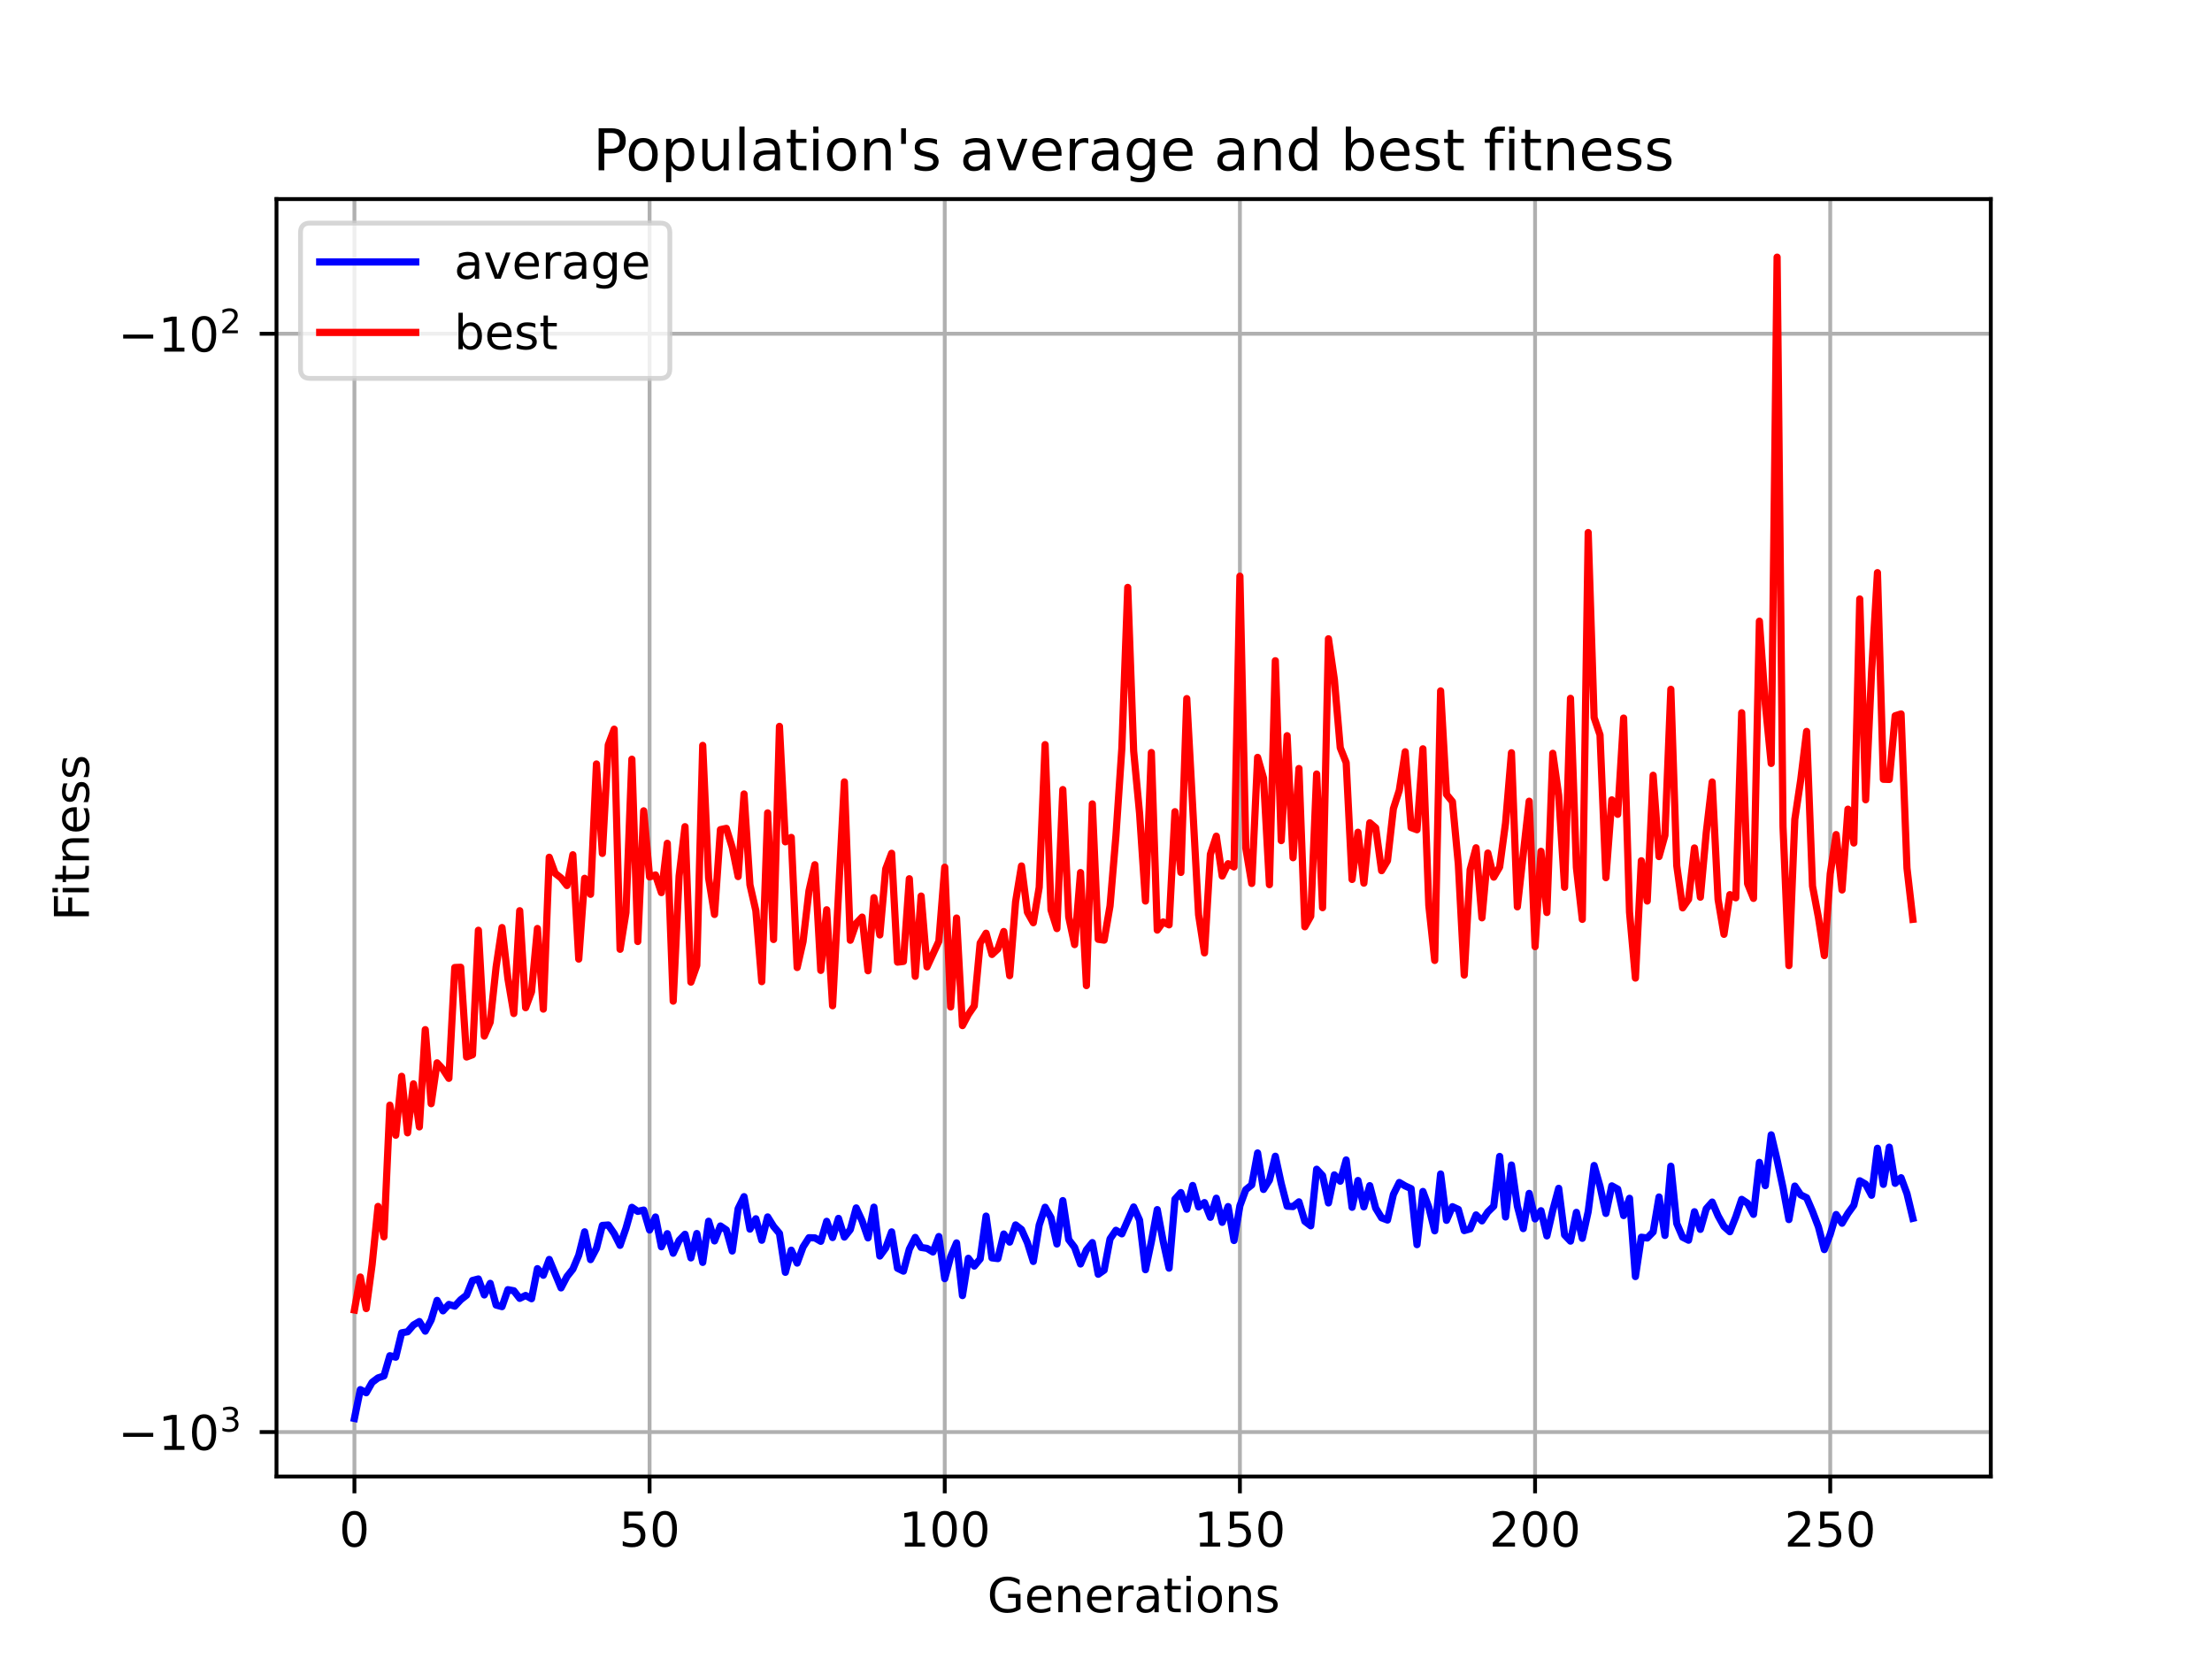 <?xml version="1.0" encoding="utf-8" standalone="no"?>
<!DOCTYPE svg PUBLIC "-//W3C//DTD SVG 1.1//EN"
  "http://www.w3.org/Graphics/SVG/1.1/DTD/svg11.dtd">
<!-- Created with matplotlib (https://matplotlib.org/) -->
<svg height="345.6pt" version="1.1" viewBox="0 0 460.8 345.6" width="460.8pt" xmlns="http://www.w3.org/2000/svg" xmlns:xlink="http://www.w3.org/1999/xlink">
 <defs>
  <style type="text/css">*{stroke-linecap:butt;stroke-linejoin:round;}</style>
 </defs>
 <g id="figure_1">
  <g id="patch_1">
   <path d="M 0 345.6 
L 460.8 345.6 
L 460.8 0 
L 0 0 
z
" style="fill:#ffffff;"/>
  </g>
  <g id="axes_1">
   <g id="patch_2">
    <path d="M 57.6 307.584 
L 414.72 307.584 
L 414.72 41.472 
L 57.6 41.472 
z
" style="fill:#ffffff;"/>
   </g>
   <g id="matplotlib.axis_1">
    <g id="xtick_1">
     <g id="line2d_1">
      <path clip-path="url(#p63718dcf4c)" d="M 73.833 307.584 
L 73.833 41.472 
" style="fill:none;stroke:#b0b0b0;stroke-linecap:square;stroke-width:0.8;"/>
     </g>
     <g id="line2d_2">
      <defs>
       <path d="M 0 0 
L 0 3.5 
" id="md3594ea4b3" style="stroke:#000000;stroke-width:0.8;"/>
      </defs>
      <g>
       <use style="stroke:#000000;stroke-width:0.8;" x="73.833" xlink:href="#md3594ea4b3" y="307.584"/>
      </g>
     </g>
     <g id="text_1">
      <!-- 0 -->
      <g transform="translate(70.651 322.182)scale(0.1 -0.1)">
       <defs>
        <path d="M 31.781 66.406 
Q 24.172 66.406 20.328 58.906 
Q 16.5 51.422 16.5 36.375 
Q 16.5 21.391 20.328 13.891 
Q 24.172 6.391 31.781 6.391 
Q 39.453 6.391 43.281 13.891 
Q 47.125 21.391 47.125 36.375 
Q 47.125 51.422 43.281 58.906 
Q 39.453 66.406 31.781 66.406 
z
M 31.781 74.219 
Q 44.047 74.219 50.516 64.516 
Q 56.984 54.828 56.984 36.375 
Q 56.984 17.969 50.516 8.266 
Q 44.047 -1.422 31.781 -1.422 
Q 19.531 -1.422 13.062 8.266 
Q 6.594 17.969 6.594 36.375 
Q 6.594 54.828 13.062 64.516 
Q 19.531 74.219 31.781 74.219 
z
" id="DejaVuSans-48"/>
       </defs>
       <use xlink:href="#DejaVuSans-48"/>
      </g>
     </g>
    </g>
    <g id="xtick_2">
     <g id="line2d_3">
      <path clip-path="url(#p63718dcf4c)" d="M 135.32 307.584 
L 135.32 41.472 
" style="fill:none;stroke:#b0b0b0;stroke-linecap:square;stroke-width:0.8;"/>
     </g>
     <g id="line2d_4">
      <g>
       <use style="stroke:#000000;stroke-width:0.8;" x="135.32" xlink:href="#md3594ea4b3" y="307.584"/>
      </g>
     </g>
     <g id="text_2">
      <!-- 50 -->
      <g transform="translate(128.958 322.182)scale(0.1 -0.1)">
       <defs>
        <path d="M 10.797 72.906 
L 49.516 72.906 
L 49.516 64.594 
L 19.828 64.594 
L 19.828 46.734 
Q 21.969 47.469 24.109 47.828 
Q 26.266 48.188 28.422 48.188 
Q 40.625 48.188 47.75 41.5 
Q 54.891 34.812 54.891 23.391 
Q 54.891 11.625 47.562 5.094 
Q 40.234 -1.422 26.906 -1.422 
Q 22.312 -1.422 17.547 -0.641 
Q 12.797 0.141 7.719 1.703 
L 7.719 11.625 
Q 12.109 9.234 16.797 8.062 
Q 21.484 6.891 26.703 6.891 
Q 35.156 6.891 40.078 11.328 
Q 45.016 15.766 45.016 23.391 
Q 45.016 31 40.078 35.438 
Q 35.156 39.891 26.703 39.891 
Q 22.75 39.891 18.812 39.016 
Q 14.891 38.141 10.797 36.281 
z
" id="DejaVuSans-53"/>
       </defs>
       <use xlink:href="#DejaVuSans-53"/>
       <use x="63.623" xlink:href="#DejaVuSans-48"/>
      </g>
     </g>
    </g>
    <g id="xtick_3">
     <g id="line2d_5">
      <path clip-path="url(#p63718dcf4c)" d="M 196.808 307.584 
L 196.808 41.472 
" style="fill:none;stroke:#b0b0b0;stroke-linecap:square;stroke-width:0.8;"/>
     </g>
     <g id="line2d_6">
      <g>
       <use style="stroke:#000000;stroke-width:0.8;" x="196.808" xlink:href="#md3594ea4b3" y="307.584"/>
      </g>
     </g>
     <g id="text_3">
      <!-- 100 -->
      <g transform="translate(187.264 322.182)scale(0.1 -0.1)">
       <defs>
        <path d="M 12.406 8.297 
L 28.516 8.297 
L 28.516 63.922 
L 10.984 60.406 
L 10.984 69.391 
L 28.422 72.906 
L 38.281 72.906 
L 38.281 8.297 
L 54.391 8.297 
L 54.391 0 
L 12.406 0 
z
" id="DejaVuSans-49"/>
       </defs>
       <use xlink:href="#DejaVuSans-49"/>
       <use x="63.623" xlink:href="#DejaVuSans-48"/>
       <use x="127.246" xlink:href="#DejaVuSans-48"/>
      </g>
     </g>
    </g>
    <g id="xtick_4">
     <g id="line2d_7">
      <path clip-path="url(#p63718dcf4c)" d="M 258.296 307.584 
L 258.296 41.472 
" style="fill:none;stroke:#b0b0b0;stroke-linecap:square;stroke-width:0.8;"/>
     </g>
     <g id="line2d_8">
      <g>
       <use style="stroke:#000000;stroke-width:0.8;" x="258.296" xlink:href="#md3594ea4b3" y="307.584"/>
      </g>
     </g>
     <g id="text_4">
      <!-- 150 -->
      <g transform="translate(248.752 322.182)scale(0.1 -0.1)">
       <use xlink:href="#DejaVuSans-49"/>
       <use x="63.623" xlink:href="#DejaVuSans-53"/>
       <use x="127.246" xlink:href="#DejaVuSans-48"/>
      </g>
     </g>
    </g>
    <g id="xtick_5">
     <g id="line2d_9">
      <path clip-path="url(#p63718dcf4c)" d="M 319.783 307.584 
L 319.783 41.472 
" style="fill:none;stroke:#b0b0b0;stroke-linecap:square;stroke-width:0.8;"/>
     </g>
     <g id="line2d_10">
      <g>
       <use style="stroke:#000000;stroke-width:0.8;" x="319.783" xlink:href="#md3594ea4b3" y="307.584"/>
      </g>
     </g>
     <g id="text_5">
      <!-- 200 -->
      <g transform="translate(310.239 322.182)scale(0.1 -0.1)">
       <defs>
        <path d="M 19.188 8.297 
L 53.609 8.297 
L 53.609 0 
L 7.328 0 
L 7.328 8.297 
Q 12.938 14.109 22.625 23.891 
Q 32.328 33.688 34.812 36.531 
Q 39.547 41.844 41.422 45.531 
Q 43.312 49.219 43.312 52.781 
Q 43.312 58.594 39.234 62.25 
Q 35.156 65.922 28.609 65.922 
Q 23.969 65.922 18.812 64.312 
Q 13.672 62.703 7.812 59.422 
L 7.812 69.391 
Q 13.766 71.781 18.938 73 
Q 24.125 74.219 28.422 74.219 
Q 39.75 74.219 46.484 68.547 
Q 53.219 62.891 53.219 53.422 
Q 53.219 48.922 51.531 44.891 
Q 49.859 40.875 45.406 35.406 
Q 44.188 33.984 37.641 27.219 
Q 31.109 20.453 19.188 8.297 
z
" id="DejaVuSans-50"/>
       </defs>
       <use xlink:href="#DejaVuSans-50"/>
       <use x="63.623" xlink:href="#DejaVuSans-48"/>
       <use x="127.246" xlink:href="#DejaVuSans-48"/>
      </g>
     </g>
    </g>
    <g id="xtick_6">
     <g id="line2d_11">
      <path clip-path="url(#p63718dcf4c)" d="M 381.271 307.584 
L 381.271 41.472 
" style="fill:none;stroke:#b0b0b0;stroke-linecap:square;stroke-width:0.8;"/>
     </g>
     <g id="line2d_12">
      <g>
       <use style="stroke:#000000;stroke-width:0.8;" x="381.271" xlink:href="#md3594ea4b3" y="307.584"/>
      </g>
     </g>
     <g id="text_6">
      <!-- 250 -->
      <g transform="translate(371.727 322.182)scale(0.1 -0.1)">
       <use xlink:href="#DejaVuSans-50"/>
       <use x="63.623" xlink:href="#DejaVuSans-53"/>
       <use x="127.246" xlink:href="#DejaVuSans-48"/>
      </g>
     </g>
    </g>
    <g id="text_7">
     <!-- Generations -->
     <g transform="translate(205.662 335.861)scale(0.1 -0.1)">
      <defs>
       <path d="M 59.516 10.406 
L 59.516 29.984 
L 43.406 29.984 
L 43.406 38.094 
L 69.281 38.094 
L 69.281 6.781 
Q 63.578 2.734 56.688 0.656 
Q 49.812 -1.422 42 -1.422 
Q 24.906 -1.422 15.25 8.562 
Q 5.609 18.562 5.609 36.375 
Q 5.609 54.25 15.25 64.234 
Q 24.906 74.219 42 74.219 
Q 49.125 74.219 55.547 72.453 
Q 61.969 70.703 67.391 67.281 
L 67.391 56.781 
Q 61.922 61.422 55.766 63.766 
Q 49.609 66.109 42.828 66.109 
Q 29.438 66.109 22.719 58.641 
Q 16.016 51.172 16.016 36.375 
Q 16.016 21.625 22.719 14.156 
Q 29.438 6.688 42.828 6.688 
Q 48.047 6.688 52.141 7.594 
Q 56.25 8.5 59.516 10.406 
z
" id="DejaVuSans-71"/>
       <path d="M 56.203 29.594 
L 56.203 25.203 
L 14.891 25.203 
Q 15.484 15.922 20.484 11.062 
Q 25.484 6.203 34.422 6.203 
Q 39.594 6.203 44.453 7.469 
Q 49.312 8.734 54.109 11.281 
L 54.109 2.781 
Q 49.266 0.734 44.188 -0.344 
Q 39.109 -1.422 33.891 -1.422 
Q 20.797 -1.422 13.156 6.188 
Q 5.516 13.812 5.516 26.812 
Q 5.516 40.234 12.766 48.109 
Q 20.016 56 32.328 56 
Q 43.359 56 49.781 48.891 
Q 56.203 41.797 56.203 29.594 
z
M 47.219 32.234 
Q 47.125 39.594 43.094 43.984 
Q 39.062 48.391 32.422 48.391 
Q 24.906 48.391 20.391 44.141 
Q 15.875 39.891 15.188 32.172 
z
" id="DejaVuSans-101"/>
       <path d="M 54.891 33.016 
L 54.891 0 
L 45.906 0 
L 45.906 32.719 
Q 45.906 40.484 42.875 44.328 
Q 39.844 48.188 33.797 48.188 
Q 26.516 48.188 22.312 43.547 
Q 18.109 38.922 18.109 30.906 
L 18.109 0 
L 9.078 0 
L 9.078 54.688 
L 18.109 54.688 
L 18.109 46.188 
Q 21.344 51.125 25.703 53.562 
Q 30.078 56 35.797 56 
Q 45.219 56 50.047 50.172 
Q 54.891 44.344 54.891 33.016 
z
" id="DejaVuSans-110"/>
       <path d="M 41.109 46.297 
Q 39.594 47.172 37.812 47.578 
Q 36.031 48 33.891 48 
Q 26.266 48 22.188 43.047 
Q 18.109 38.094 18.109 28.812 
L 18.109 0 
L 9.078 0 
L 9.078 54.688 
L 18.109 54.688 
L 18.109 46.188 
Q 20.953 51.172 25.484 53.578 
Q 30.031 56 36.531 56 
Q 37.453 56 38.578 55.875 
Q 39.703 55.766 41.062 55.516 
z
" id="DejaVuSans-114"/>
       <path d="M 34.281 27.484 
Q 23.391 27.484 19.188 25 
Q 14.984 22.516 14.984 16.5 
Q 14.984 11.719 18.141 8.906 
Q 21.297 6.109 26.703 6.109 
Q 34.188 6.109 38.703 11.406 
Q 43.219 16.703 43.219 25.484 
L 43.219 27.484 
z
M 52.203 31.203 
L 52.203 0 
L 43.219 0 
L 43.219 8.297 
Q 40.141 3.328 35.547 0.953 
Q 30.953 -1.422 24.312 -1.422 
Q 15.922 -1.422 10.953 3.297 
Q 6 8.016 6 15.922 
Q 6 25.141 12.172 29.828 
Q 18.359 34.516 30.609 34.516 
L 43.219 34.516 
L 43.219 35.406 
Q 43.219 41.609 39.141 45 
Q 35.062 48.391 27.688 48.391 
Q 23 48.391 18.547 47.266 
Q 14.109 46.141 10.016 43.891 
L 10.016 52.203 
Q 14.938 54.109 19.578 55.047 
Q 24.219 56 28.609 56 
Q 40.484 56 46.344 49.844 
Q 52.203 43.703 52.203 31.203 
z
" id="DejaVuSans-97"/>
       <path d="M 18.312 70.219 
L 18.312 54.688 
L 36.812 54.688 
L 36.812 47.703 
L 18.312 47.703 
L 18.312 18.016 
Q 18.312 11.328 20.141 9.422 
Q 21.969 7.516 27.594 7.516 
L 36.812 7.516 
L 36.812 0 
L 27.594 0 
Q 17.188 0 13.234 3.875 
Q 9.281 7.766 9.281 18.016 
L 9.281 47.703 
L 2.688 47.703 
L 2.688 54.688 
L 9.281 54.688 
L 9.281 70.219 
z
" id="DejaVuSans-116"/>
       <path d="M 9.422 54.688 
L 18.406 54.688 
L 18.406 0 
L 9.422 0 
z
M 9.422 75.984 
L 18.406 75.984 
L 18.406 64.594 
L 9.422 64.594 
z
" id="DejaVuSans-105"/>
       <path d="M 30.609 48.391 
Q 23.391 48.391 19.188 42.75 
Q 14.984 37.109 14.984 27.297 
Q 14.984 17.484 19.156 11.844 
Q 23.344 6.203 30.609 6.203 
Q 37.797 6.203 41.984 11.859 
Q 46.188 17.531 46.188 27.297 
Q 46.188 37.016 41.984 42.703 
Q 37.797 48.391 30.609 48.391 
z
M 30.609 56 
Q 42.328 56 49.016 48.375 
Q 55.719 40.766 55.719 27.297 
Q 55.719 13.875 49.016 6.219 
Q 42.328 -1.422 30.609 -1.422 
Q 18.844 -1.422 12.172 6.219 
Q 5.516 13.875 5.516 27.297 
Q 5.516 40.766 12.172 48.375 
Q 18.844 56 30.609 56 
z
" id="DejaVuSans-111"/>
       <path d="M 44.281 53.078 
L 44.281 44.578 
Q 40.484 46.531 36.375 47.5 
Q 32.281 48.484 27.875 48.484 
Q 21.188 48.484 17.844 46.438 
Q 14.5 44.391 14.5 40.281 
Q 14.5 37.156 16.891 35.375 
Q 19.281 33.594 26.516 31.984 
L 29.594 31.297 
Q 39.156 29.25 43.188 25.516 
Q 47.219 21.781 47.219 15.094 
Q 47.219 7.469 41.188 3.016 
Q 35.156 -1.422 24.609 -1.422 
Q 20.219 -1.422 15.453 -0.562 
Q 10.688 0.297 5.422 2 
L 5.422 11.281 
Q 10.406 8.688 15.234 7.391 
Q 20.062 6.109 24.812 6.109 
Q 31.156 6.109 34.562 8.281 
Q 37.984 10.453 37.984 14.406 
Q 37.984 18.062 35.516 20.016 
Q 33.062 21.969 24.703 23.781 
L 21.578 24.516 
Q 13.234 26.266 9.516 29.906 
Q 5.812 33.547 5.812 39.891 
Q 5.812 47.609 11.281 51.797 
Q 16.75 56 26.812 56 
Q 31.781 56 36.172 55.266 
Q 40.578 54.547 44.281 53.078 
z
" id="DejaVuSans-115"/>
      </defs>
      <use xlink:href="#DejaVuSans-71"/>
      <use x="77.49" xlink:href="#DejaVuSans-101"/>
      <use x="139.014" xlink:href="#DejaVuSans-110"/>
      <use x="202.393" xlink:href="#DejaVuSans-101"/>
      <use x="263.916" xlink:href="#DejaVuSans-114"/>
      <use x="305.029" xlink:href="#DejaVuSans-97"/>
      <use x="366.309" xlink:href="#DejaVuSans-116"/>
      <use x="405.518" xlink:href="#DejaVuSans-105"/>
      <use x="433.301" xlink:href="#DejaVuSans-111"/>
      <use x="494.482" xlink:href="#DejaVuSans-110"/>
      <use x="557.861" xlink:href="#DejaVuSans-115"/>
     </g>
    </g>
   </g>
   <g id="matplotlib.axis_2">
    <g id="ytick_1">
     <g id="line2d_13">
      <path clip-path="url(#p63718dcf4c)" d="M 57.6 298.319 
L 414.72 298.319 
" style="fill:none;stroke:#b0b0b0;stroke-linecap:square;stroke-width:0.8;"/>
     </g>
     <g id="line2d_14">
      <defs>
       <path d="M 0 0 
L -3.5 0 
" id="me51fe16c0b" style="stroke:#000000;stroke-width:0.8;"/>
      </defs>
      <g>
       <use style="stroke:#000000;stroke-width:0.8;" x="57.6" xlink:href="#me51fe16c0b" y="298.319"/>
      </g>
     </g>
     <g id="text_8">
      <!-- $\mathdefault{-10^{3}}$ -->
      <g transform="translate(24.6 302.119)scale(0.1 -0.1)">
       <defs>
        <path d="M 10.594 35.5 
L 73.188 35.5 
L 73.188 27.203 
L 10.594 27.203 
z
" id="DejaVuSans-8722"/>
        <path d="M 40.578 39.312 
Q 47.656 37.797 51.625 33 
Q 55.609 28.219 55.609 21.188 
Q 55.609 10.406 48.188 4.484 
Q 40.766 -1.422 27.094 -1.422 
Q 22.516 -1.422 17.656 -0.516 
Q 12.797 0.391 7.625 2.203 
L 7.625 11.719 
Q 11.719 9.328 16.594 8.109 
Q 21.484 6.891 26.812 6.891 
Q 36.078 6.891 40.938 10.547 
Q 45.797 14.203 45.797 21.188 
Q 45.797 27.641 41.281 31.266 
Q 36.766 34.906 28.719 34.906 
L 20.219 34.906 
L 20.219 43.016 
L 29.109 43.016 
Q 36.375 43.016 40.234 45.922 
Q 44.094 48.828 44.094 54.297 
Q 44.094 59.906 40.109 62.906 
Q 36.141 65.922 28.719 65.922 
Q 24.656 65.922 20.016 65.031 
Q 15.375 64.156 9.812 62.312 
L 9.812 71.094 
Q 15.438 72.656 20.344 73.438 
Q 25.25 74.219 29.594 74.219 
Q 40.828 74.219 47.359 69.109 
Q 53.906 64.016 53.906 55.328 
Q 53.906 49.266 50.438 45.094 
Q 46.969 40.922 40.578 39.312 
z
" id="DejaVuSans-51"/>
       </defs>
       <use transform="translate(0 0.766)" xlink:href="#DejaVuSans-8722"/>
       <use transform="translate(83.789 0.766)" xlink:href="#DejaVuSans-49"/>
       <use transform="translate(147.412 0.766)" xlink:href="#DejaVuSans-48"/>
       <use transform="translate(211.992 39.047)scale(0.7)" xlink:href="#DejaVuSans-51"/>
      </g>
     </g>
    </g>
    <g id="ytick_2">
     <g id="line2d_15">
      <path clip-path="url(#p63718dcf4c)" d="M 57.6 69.525 
L 414.72 69.525 
" style="fill:none;stroke:#b0b0b0;stroke-linecap:square;stroke-width:0.8;"/>
     </g>
     <g id="line2d_16">
      <g>
       <use style="stroke:#000000;stroke-width:0.8;" x="57.6" xlink:href="#me51fe16c0b" y="69.525"/>
      </g>
     </g>
     <g id="text_9">
      <!-- $\mathdefault{-10^{2}}$ -->
      <g transform="translate(24.6 73.324)scale(0.1 -0.1)">
       <use transform="translate(0 0.766)" xlink:href="#DejaVuSans-8722"/>
       <use transform="translate(83.789 0.766)" xlink:href="#DejaVuSans-49"/>
       <use transform="translate(147.412 0.766)" xlink:href="#DejaVuSans-48"/>
       <use transform="translate(211.992 39.047)scale(0.7)" xlink:href="#DejaVuSans-50"/>
      </g>
     </g>
    </g>
    <g id="text_10">
     <!-- Fitness -->
     <g transform="translate(18.52 191.845)rotate(-90)scale(0.1 -0.1)">
      <defs>
       <path d="M 9.812 72.906 
L 51.703 72.906 
L 51.703 64.594 
L 19.672 64.594 
L 19.672 43.109 
L 48.578 43.109 
L 48.578 34.812 
L 19.672 34.812 
L 19.672 0 
L 9.812 0 
z
" id="DejaVuSans-70"/>
      </defs>
      <use xlink:href="#DejaVuSans-70"/>
      <use x="50.27" xlink:href="#DejaVuSans-105"/>
      <use x="78.053" xlink:href="#DejaVuSans-116"/>
      <use x="117.262" xlink:href="#DejaVuSans-110"/>
      <use x="180.641" xlink:href="#DejaVuSans-101"/>
      <use x="242.164" xlink:href="#DejaVuSans-115"/>
      <use x="294.264" xlink:href="#DejaVuSans-115"/>
     </g>
    </g>
   </g>
   <g id="line2d_17">
    <path clip-path="url(#p63718dcf4c)" d="M 73.833 295.488 
L 75.062 289.484 
L 76.292 290.133 
L 77.522 287.967 
L 78.752 287.043 
L 79.981 286.628 
L 81.211 282.42 
L 82.441 282.721 
L 83.671 277.653 
L 84.9 277.434 
L 86.13 276.023 
L 87.36 275.301 
L 88.59 277.303 
L 89.82 274.976 
L 91.049 270.896 
L 92.279 273.074 
L 93.509 271.737 
L 94.739 272.092 
L 95.968 270.767 
L 97.198 269.803 
L 98.428 266.749 
L 99.658 266.431 
L 100.887 269.761 
L 102.117 267.349 
L 103.347 271.865 
L 104.577 272.196 
L 105.806 268.664 
L 107.036 268.893 
L 108.266 270.472 
L 109.496 269.868 
L 110.725 270.548 
L 111.955 264.284 
L 113.185 265.656 
L 114.415 262.364 
L 116.874 268.293 
L 118.104 265.938 
L 119.334 264.39 
L 120.563 261.479 
L 121.793 256.611 
L 123.023 262.403 
L 124.253 260.05 
L 125.482 255.278 
L 126.712 255.186 
L 127.942 256.977 
L 129.172 259.425 
L 130.401 255.876 
L 131.631 251.51 
L 132.861 252.354 
L 134.091 252.08 
L 135.32 256.233 
L 136.55 253.524 
L 137.78 259.731 
L 139.01 256.995 
L 140.239 261.069 
L 141.469 258.403 
L 142.699 257.123 
L 143.929 262.043 
L 145.158 256.968 
L 146.388 262.98 
L 147.618 254.405 
L 148.848 258.505 
L 150.077 255.393 
L 151.307 256.227 
L 152.537 260.61 
L 153.767 251.798 
L 154.996 249.286 
L 156.226 256.051 
L 157.456 253.891 
L 158.686 258.366 
L 159.915 253.504 
L 161.145 255.478 
L 162.375 256.94 
L 163.605 265.046 
L 164.834 260.436 
L 166.064 263.123 
L 167.294 259.766 
L 168.524 257.838 
L 169.753 257.872 
L 170.983 258.587 
L 172.213 254.424 
L 173.443 257.801 
L 174.672 253.812 
L 175.902 257.704 
L 177.132 256.155 
L 178.362 251.632 
L 179.591 254.323 
L 180.821 257.875 
L 182.051 251.474 
L 183.281 261.656 
L 184.51 259.97 
L 185.74 256.623 
L 186.97 264.199 
L 188.2 264.804 
L 189.429 260.226 
L 190.659 257.775 
L 191.889 259.869 
L 193.119 260.055 
L 194.348 260.811 
L 195.578 257.594 
L 196.808 266.37 
L 198.038 261.789 
L 199.267 258.92 
L 200.497 269.891 
L 201.727 262.125 
L 202.957 263.742 
L 204.186 262.261 
L 205.416 253.337 
L 206.646 262.037 
L 207.876 262.189 
L 209.105 257.067 
L 210.335 258.757 
L 211.565 255.173 
L 212.795 256.133 
L 214.024 258.87 
L 215.254 262.782 
L 216.484 255.2 
L 217.714 251.491 
L 218.943 253.647 
L 220.173 259.146 
L 221.403 250.11 
L 222.633 258.236 
L 223.862 259.857 
L 225.092 263.31 
L 226.322 260.386 
L 227.552 258.855 
L 228.781 265.451 
L 230.011 264.595 
L 231.241 258.085 
L 232.471 256.292 
L 233.7 257.036 
L 236.16 251.434 
L 237.39 254.176 
L 238.62 264.503 
L 239.849 258.678 
L 241.079 251.985 
L 242.309 258.588 
L 243.539 264.179 
L 244.768 249.803 
L 245.998 248.435 
L 247.228 251.904 
L 248.458 246.955 
L 249.687 251.427 
L 250.917 250.52 
L 252.147 253.586 
L 253.377 249.609 
L 254.606 254.636 
L 255.836 251.352 
L 257.066 258.418 
L 258.296 251.174 
L 259.525 247.833 
L 260.755 246.833 
L 261.985 240.182 
L 263.215 247.784 
L 264.444 245.846 
L 265.674 240.867 
L 266.904 246.547 
L 268.134 251.273 
L 269.363 251.353 
L 270.593 250.366 
L 271.823 254.421 
L 273.053 255.364 
L 274.282 243.574 
L 275.512 244.896 
L 276.742 250.595 
L 277.972 244.745 
L 279.201 246.061 
L 280.431 241.639 
L 281.661 251.501 
L 282.891 245.921 
L 284.12 251.416 
L 285.35 246.994 
L 286.58 251.669 
L 287.81 253.692 
L 289.039 254.158 
L 290.269 248.821 
L 291.499 246.328 
L 292.729 247.055 
L 293.958 247.615 
L 295.188 259.285 
L 296.418 248.205 
L 297.648 251.518 
L 298.877 256.4 
L 300.107 244.561 
L 301.337 254.219 
L 302.567 251.376 
L 303.796 251.94 
L 305.026 256.355 
L 306.256 255.997 
L 307.486 253.089 
L 308.715 254.333 
L 309.945 252.461 
L 311.175 251.257 
L 312.405 240.908 
L 313.634 253.52 
L 314.864 242.696 
L 316.094 251.255 
L 317.324 255.944 
L 318.553 248.607 
L 319.783 253.921 
L 321.013 252.215 
L 322.243 257.456 
L 323.472 252.135 
L 324.702 247.551 
L 325.932 257.258 
L 327.162 258.549 
L 328.391 252.558 
L 329.621 257.964 
L 330.851 252.385 
L 332.081 242.798 
L 333.31 247.119 
L 334.54 252.78 
L 335.77 247.037 
L 337 247.716 
L 338.229 253.218 
L 339.459 249.629 
L 340.689 265.932 
L 341.919 257.734 
L 343.148 257.901 
L 344.378 256.638 
L 345.608 249.351 
L 346.838 257.364 
L 348.067 242.944 
L 349.297 254.871 
L 350.527 257.734 
L 351.757 258.36 
L 352.986 252.426 
L 354.216 256.099 
L 355.446 251.799 
L 356.676 250.412 
L 357.905 253.273 
L 359.135 255.493 
L 360.365 256.593 
L 361.595 253.507 
L 362.824 249.849 
L 364.054 250.667 
L 365.284 252.972 
L 366.514 242.146 
L 367.743 246.989 
L 368.973 236.409 
L 370.203 241.629 
L 371.433 247.413 
L 372.662 254.062 
L 373.892 247.078 
L 375.122 248.912 
L 376.352 249.509 
L 377.581 252.363 
L 378.811 255.584 
L 380.041 260.312 
L 381.271 257.119 
L 382.5 253.006 
L 383.73 254.822 
L 384.96 252.761 
L 386.19 251.064 
L 387.42 245.977 
L 388.649 246.688 
L 389.879 248.993 
L 391.109 239.205 
L 392.339 246.726 
L 393.568 238.977 
L 394.798 246.509 
L 396.028 245.344 
L 397.258 248.665 
L 398.487 253.8 
L 398.487 253.8 
" style="fill:none;stroke:#0000ff;stroke-linecap:square;stroke-width:1.5;"/>
   </g>
   <g id="line2d_18">
    <path clip-path="url(#p63718dcf4c)" d="M 73.833 272.902 
L 75.062 266.028 
L 76.292 272.603 
L 77.522 263.416 
L 78.752 251.322 
L 79.981 257.657 
L 81.211 230.225 
L 82.441 236.484 
L 83.671 224.214 
L 84.9 235.99 
L 86.13 225.788 
L 87.36 234.751 
L 88.59 214.494 
L 89.82 229.922 
L 91.049 221.41 
L 92.279 222.749 
L 93.509 224.64 
L 94.739 201.551 
L 95.968 201.5 
L 97.198 220.196 
L 98.428 219.732 
L 99.658 193.79 
L 100.887 215.816 
L 102.117 212.936 
L 103.347 201.459 
L 104.577 193.225 
L 105.806 203.865 
L 107.036 211.132 
L 108.266 189.717 
L 109.496 209.925 
L 110.725 206.601 
L 111.955 193.421 
L 113.185 210.217 
L 114.415 178.583 
L 115.644 181.93 
L 116.874 182.895 
L 118.104 184.473 
L 119.334 178.065 
L 120.563 199.798 
L 121.793 182.97 
L 123.023 186.299 
L 124.253 159.149 
L 125.482 177.782 
L 126.712 155.194 
L 127.942 151.904 
L 129.172 197.756 
L 130.401 190.085 
L 131.631 158.159 
L 132.861 196.136 
L 134.091 168.913 
L 135.32 182.684 
L 136.55 182.265 
L 137.78 185.947 
L 139.01 175.676 
L 140.239 208.558 
L 141.469 182.495 
L 142.699 172.207 
L 143.929 204.597 
L 145.158 201.116 
L 146.388 155.28 
L 147.618 182.916 
L 148.848 190.498 
L 150.077 172.828 
L 151.307 172.564 
L 152.537 176.544 
L 153.767 182.603 
L 154.996 165.402 
L 156.226 184.313 
L 157.456 189.712 
L 158.686 204.497 
L 159.915 169.335 
L 161.145 195.716 
L 162.375 151.316 
L 163.605 175.371 
L 164.834 174.448 
L 166.064 201.55 
L 167.294 196.13 
L 168.524 185.588 
L 169.753 180.137 
L 170.983 202.151 
L 172.213 189.523 
L 173.443 209.514 
L 175.902 162.881 
L 177.132 195.869 
L 178.362 192.349 
L 179.591 191.05 
L 180.821 202.229 
L 182.051 186.998 
L 183.281 194.765 
L 184.51 181.019 
L 185.74 177.756 
L 186.97 200.43 
L 188.2 200.282 
L 189.429 183.057 
L 190.659 203.388 
L 191.889 186.663 
L 193.119 201.425 
L 195.578 196.08 
L 196.808 180.654 
L 198.038 209.771 
L 199.267 191.241 
L 200.497 213.652 
L 201.727 211.326 
L 202.957 209.54 
L 204.186 196.455 
L 205.416 194.409 
L 206.646 198.83 
L 207.876 197.679 
L 209.105 194.05 
L 210.335 203.25 
L 211.565 187.846 
L 212.795 180.392 
L 214.024 190.024 
L 215.254 192.219 
L 216.484 184.847 
L 217.714 155.122 
L 218.943 189.55 
L 220.173 193.443 
L 221.403 164.484 
L 222.633 191.023 
L 223.862 196.778 
L 225.092 181.771 
L 226.322 205.32 
L 227.552 167.468 
L 228.781 195.672 
L 230.011 195.848 
L 231.241 188.714 
L 232.471 174.082 
L 233.7 155.926 
L 234.93 122.366 
L 236.16 156.459 
L 237.39 169.409 
L 238.62 187.707 
L 239.849 156.767 
L 241.079 193.757 
L 242.309 192.061 
L 243.539 192.668 
L 244.768 169.086 
L 245.998 181.745 
L 247.228 145.532 
L 249.687 190.57 
L 250.917 198.508 
L 252.147 177.954 
L 253.377 174.193 
L 254.606 182.491 
L 255.836 179.919 
L 257.066 180.599 
L 258.296 120.035 
L 259.525 176.684 
L 260.755 184.046 
L 261.985 157.776 
L 263.215 162.082 
L 264.444 184.291 
L 265.674 137.642 
L 266.904 175.118 
L 268.134 153.258 
L 269.363 178.679 
L 270.593 160.097 
L 271.823 193.064 
L 273.053 190.861 
L 274.282 161.242 
L 275.512 189.088 
L 276.742 133.073 
L 277.972 141.515 
L 279.201 155.779 
L 280.431 158.872 
L 281.661 183.21 
L 282.891 173.372 
L 284.12 183.976 
L 285.35 171.403 
L 286.58 172.456 
L 287.81 181.379 
L 289.039 179.311 
L 290.269 168.457 
L 291.499 164.627 
L 292.729 156.611 
L 293.958 172.402 
L 295.188 172.851 
L 296.418 155.99 
L 297.648 188.618 
L 298.877 200.077 
L 300.107 143.93 
L 301.337 165.497 
L 302.567 167.003 
L 303.796 180.041 
L 305.026 203.121 
L 306.256 181.176 
L 307.486 176.61 
L 308.715 191.202 
L 309.945 177.701 
L 311.175 182.724 
L 312.405 180.612 
L 313.634 171.442 
L 314.864 156.814 
L 316.094 188.913 
L 318.553 166.909 
L 319.783 197.204 
L 321.013 177.347 
L 322.243 190.092 
L 323.472 156.929 
L 324.702 165.666 
L 325.932 184.844 
L 327.162 145.476 
L 328.391 180.713 
L 329.621 191.521 
L 330.851 110.94 
L 332.081 149.49 
L 333.31 153.095 
L 334.54 182.84 
L 335.77 166.625 
L 337 169.639 
L 338.229 149.586 
L 339.459 190.028 
L 340.689 203.753 
L 341.919 179.311 
L 343.148 187.703 
L 344.378 161.502 
L 345.608 178.44 
L 346.838 174.029 
L 348.067 143.598 
L 349.297 180.329 
L 350.527 189.124 
L 351.757 187.356 
L 352.986 176.646 
L 354.216 186.899 
L 355.446 173.416 
L 356.676 162.901 
L 357.905 187.348 
L 359.135 194.637 
L 360.365 186.368 
L 361.595 187.033 
L 362.824 148.479 
L 364.054 184.09 
L 365.284 187.151 
L 366.514 129.402 
L 367.743 146.619 
L 368.973 159.037 
L 370.203 53.568 
L 371.433 172.186 
L 372.662 201.149 
L 373.892 170.688 
L 375.122 162.452 
L 376.352 152.369 
L 377.581 184.593 
L 378.811 191.123 
L 380.041 199.069 
L 381.271 182.025 
L 382.5 173.857 
L 383.73 185.399 
L 384.96 168.569 
L 386.19 175.614 
L 387.42 124.777 
L 388.649 166.606 
L 389.879 140.044 
L 391.109 119.292 
L 392.339 162.339 
L 393.568 162.378 
L 394.798 149.107 
L 396.028 148.727 
L 397.258 180.842 
L 398.487 191.515 
L 398.487 191.515 
" style="fill:none;stroke:#ff0000;stroke-linecap:square;stroke-width:1.5;"/>
   </g>
   <g id="patch_3">
    <path d="M 57.6 307.584 
L 57.6 41.472 
" style="fill:none;stroke:#000000;stroke-linecap:square;stroke-linejoin:miter;stroke-width:0.8;"/>
   </g>
   <g id="patch_4">
    <path d="M 414.72 307.584 
L 414.72 41.472 
" style="fill:none;stroke:#000000;stroke-linecap:square;stroke-linejoin:miter;stroke-width:0.8;"/>
   </g>
   <g id="patch_5">
    <path d="M 57.6 307.584 
L 414.72 307.584 
" style="fill:none;stroke:#000000;stroke-linecap:square;stroke-linejoin:miter;stroke-width:0.8;"/>
   </g>
   <g id="patch_6">
    <path d="M 57.6 41.472 
L 414.72 41.472 
" style="fill:none;stroke:#000000;stroke-linecap:square;stroke-linejoin:miter;stroke-width:0.8;"/>
   </g>
   <g id="text_11">
    <!-- Population's average and best fitness -->
    <g transform="translate(123.53 35.472)scale(0.12 -0.12)">
     <defs>
      <path d="M 19.672 64.797 
L 19.672 37.406 
L 32.078 37.406 
Q 38.969 37.406 42.719 40.969 
Q 46.484 44.531 46.484 51.125 
Q 46.484 57.672 42.719 61.234 
Q 38.969 64.797 32.078 64.797 
z
M 9.812 72.906 
L 32.078 72.906 
Q 44.344 72.906 50.609 67.359 
Q 56.891 61.812 56.891 51.125 
Q 56.891 40.328 50.609 34.812 
Q 44.344 29.297 32.078 29.297 
L 19.672 29.297 
L 19.672 0 
L 9.812 0 
z
" id="DejaVuSans-80"/>
      <path d="M 18.109 8.203 
L 18.109 -20.797 
L 9.078 -20.797 
L 9.078 54.688 
L 18.109 54.688 
L 18.109 46.391 
Q 20.953 51.266 25.266 53.625 
Q 29.594 56 35.594 56 
Q 45.562 56 51.781 48.094 
Q 58.016 40.188 58.016 27.297 
Q 58.016 14.406 51.781 6.484 
Q 45.562 -1.422 35.594 -1.422 
Q 29.594 -1.422 25.266 0.953 
Q 20.953 3.328 18.109 8.203 
z
M 48.688 27.297 
Q 48.688 37.203 44.609 42.844 
Q 40.531 48.484 33.406 48.484 
Q 26.266 48.484 22.188 42.844 
Q 18.109 37.203 18.109 27.297 
Q 18.109 17.391 22.188 11.75 
Q 26.266 6.109 33.406 6.109 
Q 40.531 6.109 44.609 11.75 
Q 48.688 17.391 48.688 27.297 
z
" id="DejaVuSans-112"/>
      <path d="M 8.5 21.578 
L 8.5 54.688 
L 17.484 54.688 
L 17.484 21.922 
Q 17.484 14.156 20.5 10.266 
Q 23.531 6.391 29.594 6.391 
Q 36.859 6.391 41.078 11.031 
Q 45.312 15.672 45.312 23.688 
L 45.312 54.688 
L 54.297 54.688 
L 54.297 0 
L 45.312 0 
L 45.312 8.406 
Q 42.047 3.422 37.719 1 
Q 33.406 -1.422 27.688 -1.422 
Q 18.266 -1.422 13.375 4.438 
Q 8.5 10.297 8.5 21.578 
z
M 31.109 56 
z
" id="DejaVuSans-117"/>
      <path d="M 9.422 75.984 
L 18.406 75.984 
L 18.406 0 
L 9.422 0 
z
" id="DejaVuSans-108"/>
      <path d="M 17.922 72.906 
L 17.922 45.797 
L 9.625 45.797 
L 9.625 72.906 
z
" id="DejaVuSans-39"/>
      <path id="DejaVuSans-32"/>
      <path d="M 2.984 54.688 
L 12.5 54.688 
L 29.594 8.797 
L 46.688 54.688 
L 56.203 54.688 
L 35.688 0 
L 23.484 0 
z
" id="DejaVuSans-118"/>
      <path d="M 45.406 27.984 
Q 45.406 37.75 41.375 43.109 
Q 37.359 48.484 30.078 48.484 
Q 22.859 48.484 18.828 43.109 
Q 14.797 37.75 14.797 27.984 
Q 14.797 18.266 18.828 12.891 
Q 22.859 7.516 30.078 7.516 
Q 37.359 7.516 41.375 12.891 
Q 45.406 18.266 45.406 27.984 
z
M 54.391 6.781 
Q 54.391 -7.172 48.188 -13.984 
Q 42 -20.797 29.203 -20.797 
Q 24.469 -20.797 20.266 -20.094 
Q 16.062 -19.391 12.109 -17.922 
L 12.109 -9.188 
Q 16.062 -11.328 19.922 -12.344 
Q 23.781 -13.375 27.781 -13.375 
Q 36.625 -13.375 41.016 -8.766 
Q 45.406 -4.156 45.406 5.172 
L 45.406 9.625 
Q 42.625 4.781 38.281 2.391 
Q 33.938 0 27.875 0 
Q 17.828 0 11.672 7.656 
Q 5.516 15.328 5.516 27.984 
Q 5.516 40.672 11.672 48.328 
Q 17.828 56 27.875 56 
Q 33.938 56 38.281 53.609 
Q 42.625 51.219 45.406 46.391 
L 45.406 54.688 
L 54.391 54.688 
z
" id="DejaVuSans-103"/>
      <path d="M 45.406 46.391 
L 45.406 75.984 
L 54.391 75.984 
L 54.391 0 
L 45.406 0 
L 45.406 8.203 
Q 42.578 3.328 38.25 0.953 
Q 33.938 -1.422 27.875 -1.422 
Q 17.969 -1.422 11.734 6.484 
Q 5.516 14.406 5.516 27.297 
Q 5.516 40.188 11.734 48.094 
Q 17.969 56 27.875 56 
Q 33.938 56 38.25 53.625 
Q 42.578 51.266 45.406 46.391 
z
M 14.797 27.297 
Q 14.797 17.391 18.875 11.75 
Q 22.953 6.109 30.078 6.109 
Q 37.203 6.109 41.297 11.75 
Q 45.406 17.391 45.406 27.297 
Q 45.406 37.203 41.297 42.844 
Q 37.203 48.484 30.078 48.484 
Q 22.953 48.484 18.875 42.844 
Q 14.797 37.203 14.797 27.297 
z
" id="DejaVuSans-100"/>
      <path d="M 48.688 27.297 
Q 48.688 37.203 44.609 42.844 
Q 40.531 48.484 33.406 48.484 
Q 26.266 48.484 22.188 42.844 
Q 18.109 37.203 18.109 27.297 
Q 18.109 17.391 22.188 11.75 
Q 26.266 6.109 33.406 6.109 
Q 40.531 6.109 44.609 11.75 
Q 48.688 17.391 48.688 27.297 
z
M 18.109 46.391 
Q 20.953 51.266 25.266 53.625 
Q 29.594 56 35.594 56 
Q 45.562 56 51.781 48.094 
Q 58.016 40.188 58.016 27.297 
Q 58.016 14.406 51.781 6.484 
Q 45.562 -1.422 35.594 -1.422 
Q 29.594 -1.422 25.266 0.953 
Q 20.953 3.328 18.109 8.203 
L 18.109 0 
L 9.078 0 
L 9.078 75.984 
L 18.109 75.984 
z
" id="DejaVuSans-98"/>
      <path d="M 37.109 75.984 
L 37.109 68.5 
L 28.516 68.5 
Q 23.688 68.5 21.797 66.547 
Q 19.922 64.594 19.922 59.516 
L 19.922 54.688 
L 34.719 54.688 
L 34.719 47.703 
L 19.922 47.703 
L 19.922 0 
L 10.891 0 
L 10.891 47.703 
L 2.297 47.703 
L 2.297 54.688 
L 10.891 54.688 
L 10.891 58.5 
Q 10.891 67.625 15.141 71.797 
Q 19.391 75.984 28.609 75.984 
z
" id="DejaVuSans-102"/>
     </defs>
     <use xlink:href="#DejaVuSans-80"/>
     <use x="56.678" xlink:href="#DejaVuSans-111"/>
     <use x="117.859" xlink:href="#DejaVuSans-112"/>
     <use x="181.336" xlink:href="#DejaVuSans-117"/>
     <use x="244.715" xlink:href="#DejaVuSans-108"/>
     <use x="272.498" xlink:href="#DejaVuSans-97"/>
     <use x="333.777" xlink:href="#DejaVuSans-116"/>
     <use x="372.986" xlink:href="#DejaVuSans-105"/>
     <use x="400.77" xlink:href="#DejaVuSans-111"/>
     <use x="461.951" xlink:href="#DejaVuSans-110"/>
     <use x="525.33" xlink:href="#DejaVuSans-39"/>
     <use x="552.82" xlink:href="#DejaVuSans-115"/>
     <use x="604.92" xlink:href="#DejaVuSans-32"/>
     <use x="636.707" xlink:href="#DejaVuSans-97"/>
     <use x="697.986" xlink:href="#DejaVuSans-118"/>
     <use x="757.166" xlink:href="#DejaVuSans-101"/>
     <use x="818.689" xlink:href="#DejaVuSans-114"/>
     <use x="859.803" xlink:href="#DejaVuSans-97"/>
     <use x="921.082" xlink:href="#DejaVuSans-103"/>
     <use x="984.559" xlink:href="#DejaVuSans-101"/>
     <use x="1046.082" xlink:href="#DejaVuSans-32"/>
     <use x="1077.869" xlink:href="#DejaVuSans-97"/>
     <use x="1139.148" xlink:href="#DejaVuSans-110"/>
     <use x="1202.527" xlink:href="#DejaVuSans-100"/>
     <use x="1266.004" xlink:href="#DejaVuSans-32"/>
     <use x="1297.791" xlink:href="#DejaVuSans-98"/>
     <use x="1361.268" xlink:href="#DejaVuSans-101"/>
     <use x="1422.791" xlink:href="#DejaVuSans-115"/>
     <use x="1474.891" xlink:href="#DejaVuSans-116"/>
     <use x="1514.1" xlink:href="#DejaVuSans-32"/>
     <use x="1545.887" xlink:href="#DejaVuSans-102"/>
     <use x="1581.092" xlink:href="#DejaVuSans-105"/>
     <use x="1608.875" xlink:href="#DejaVuSans-116"/>
     <use x="1648.084" xlink:href="#DejaVuSans-110"/>
     <use x="1711.463" xlink:href="#DejaVuSans-101"/>
     <use x="1772.986" xlink:href="#DejaVuSans-115"/>
     <use x="1825.086" xlink:href="#DejaVuSans-115"/>
    </g>
   </g>
   <g id="legend_1">
    <g id="patch_7">
     <path d="M 64.6 78.828 
L 137.541 78.828 
Q 139.541 78.828 139.541 76.828 
L 139.541 48.472 
Q 139.541 46.472 137.541 46.472 
L 64.6 46.472 
Q 62.6 46.472 62.6 48.472 
L 62.6 76.828 
Q 62.6 78.828 64.6 78.828 
z
" style="fill:#ffffff;opacity:0.8;stroke:#cccccc;stroke-linejoin:miter;"/>
    </g>
    <g id="line2d_19">
     <path d="M 66.6 54.57 
L 86.6 54.57 
" style="fill:none;stroke:#0000ff;stroke-linecap:square;stroke-width:1.5;"/>
    </g>
    <g id="line2d_20"/>
    <g id="text_12">
     <!-- average -->
     <g transform="translate(94.6 58.07)scale(0.1 -0.1)">
      <use xlink:href="#DejaVuSans-97"/>
      <use x="61.279" xlink:href="#DejaVuSans-118"/>
      <use x="120.459" xlink:href="#DejaVuSans-101"/>
      <use x="181.982" xlink:href="#DejaVuSans-114"/>
      <use x="223.096" xlink:href="#DejaVuSans-97"/>
      <use x="284.375" xlink:href="#DejaVuSans-103"/>
      <use x="347.852" xlink:href="#DejaVuSans-101"/>
     </g>
    </g>
    <g id="line2d_21">
     <path d="M 66.6 69.249 
L 86.6 69.249 
" style="fill:none;stroke:#ff0000;stroke-linecap:square;stroke-width:1.5;"/>
    </g>
    <g id="line2d_22"/>
    <g id="text_13">
     <!-- best -->
     <g transform="translate(94.6 72.749)scale(0.1 -0.1)">
      <use xlink:href="#DejaVuSans-98"/>
      <use x="63.477" xlink:href="#DejaVuSans-101"/>
      <use x="125" xlink:href="#DejaVuSans-115"/>
      <use x="177.1" xlink:href="#DejaVuSans-116"/>
     </g>
    </g>
   </g>
  </g>
 </g>
 <defs>
  <clipPath id="p63718dcf4c">
   <rect height="266.112" width="357.12" x="57.6" y="41.472"/>
  </clipPath>
 </defs>
</svg>
